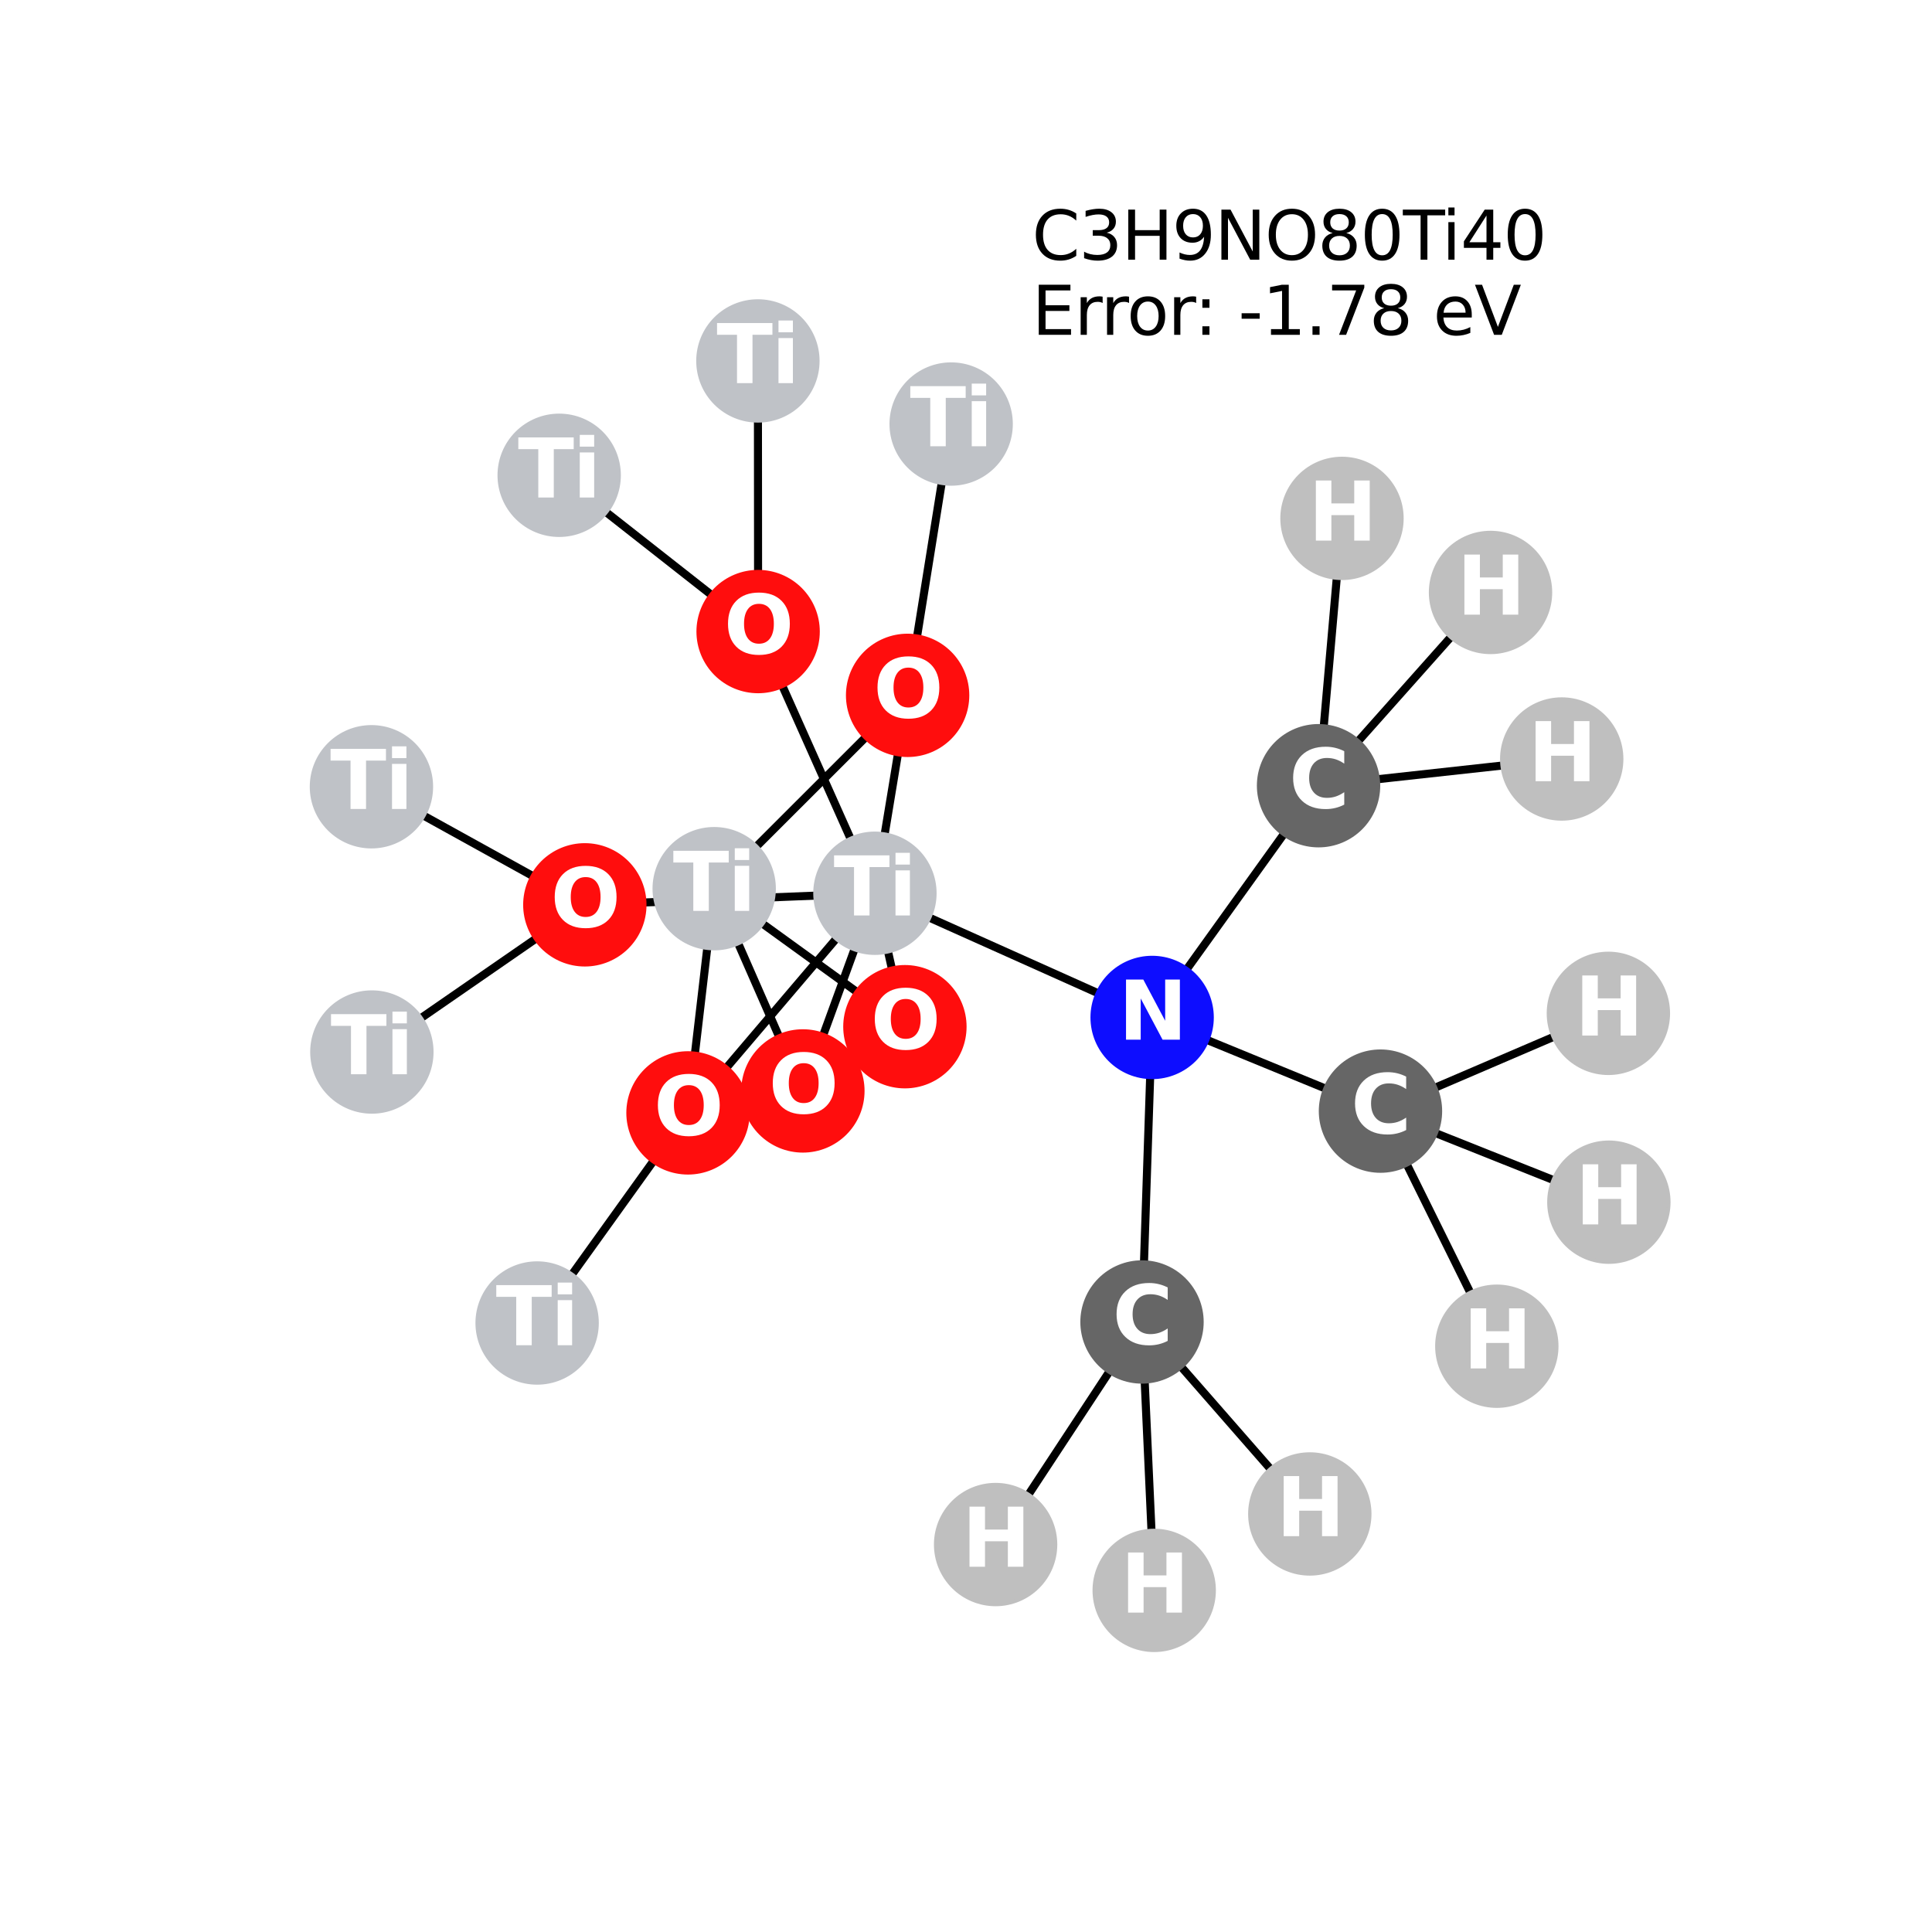 <?xml version="1.0" encoding="utf-8" standalone="no"?>
<!DOCTYPE svg PUBLIC "-//W3C//DTD SVG 1.1//EN"
  "http://www.w3.org/Graphics/SVG/1.1/DTD/svg11.dtd">
<svg xmlns:xlink="http://www.w3.org/1999/xlink" width="288pt" height="288pt" viewBox="0 0 288 288" xmlns="http://www.w3.org/2000/svg" version="1.1">
 <defs>
  <style type="text/css">*{stroke-linejoin: round; stroke-linecap: butt}</style>
 </defs>
 <g id="figure_1">
  <g id="patch_1">
   <path d="M 0 288 
L 288 288 
L 288 0 
L 0 0 
z
" style="fill: #ffffff"/>
  </g>
  <g id="axes_1">
   <g id="LineCollection_1">
    <path d="M 239.831 179.208 
L 205.785 165.634 
" clip-path="url(#p9552473738)" style="fill: none; stroke: #000000; stroke-width: 1.2"/>
    <path d="M 239.759 151.059 
L 205.785 165.634 
" clip-path="url(#p9552473738)" style="fill: none; stroke: #000000; stroke-width: 1.2"/>
    <path d="M 232.803 113.143 
L 196.555 117.124 
" clip-path="url(#p9552473738)" style="fill: none; stroke: #000000; stroke-width: 1.2"/>
    <path d="M 222.189 88.316 
L 196.555 117.124 
" clip-path="url(#p9552473738)" style="fill: none; stroke: #000000; stroke-width: 1.2"/>
    <path d="M 200.048 77.276 
L 196.555 117.124 
" clip-path="url(#p9552473738)" style="fill: none; stroke: #000000; stroke-width: 1.2"/>
    <path d="M 135.297 103.655 
L 141.787 63.211 
" clip-path="url(#p9552473738)" style="fill: none; stroke: #000000; stroke-width: 1.2"/>
    <path d="M 135.297 103.655 
L 130.423 133.155 
" clip-path="url(#p9552473738)" style="fill: none; stroke: #000000; stroke-width: 1.2"/>
    <path d="M 135.297 103.655 
L 106.464 132.474 
" clip-path="url(#p9552473738)" style="fill: none; stroke: #000000; stroke-width: 1.2"/>
    <path d="M 112.979 53.804 
L 113.011 94.146 
" clip-path="url(#p9552473738)" style="fill: none; stroke: #000000; stroke-width: 1.2"/>
    <path d="M 134.892 153.049 
L 130.423 133.155 
" clip-path="url(#p9552473738)" style="fill: none; stroke: #000000; stroke-width: 1.2"/>
    <path d="M 134.892 153.049 
L 106.464 132.474 
" clip-path="url(#p9552473738)" style="fill: none; stroke: #000000; stroke-width: 1.2"/>
    <path d="M 55.369 117.281 
L 87.18 134.882 
" clip-path="url(#p9552473738)" style="fill: none; stroke: #000000; stroke-width: 1.2"/>
    <path d="M 87.18 134.882 
L 130.423 133.155 
" clip-path="url(#p9552473738)" style="fill: none; stroke: #000000; stroke-width: 1.2"/>
    <path d="M 87.18 134.882 
L 55.434 156.823 
" clip-path="url(#p9552473738)" style="fill: none; stroke: #000000; stroke-width: 1.2"/>
    <path d="M 130.423 133.155 
L 113.011 94.146 
" clip-path="url(#p9552473738)" style="fill: none; stroke: #000000; stroke-width: 1.2"/>
    <path d="M 130.423 133.155 
L 102.559 165.896 
" clip-path="url(#p9552473738)" style="fill: none; stroke: #000000; stroke-width: 1.2"/>
    <path d="M 130.423 133.155 
L 119.684 162.623 
" clip-path="url(#p9552473738)" style="fill: none; stroke: #000000; stroke-width: 1.2"/>
    <path d="M 130.423 133.155 
L 171.747 151.67 
" clip-path="url(#p9552473738)" style="fill: none; stroke: #000000; stroke-width: 1.2"/>
    <path d="M 83.356 70.852 
L 113.011 94.146 
" clip-path="url(#p9552473738)" style="fill: none; stroke: #000000; stroke-width: 1.2"/>
    <path d="M 80.069 197.218 
L 102.559 165.896 
" clip-path="url(#p9552473738)" style="fill: none; stroke: #000000; stroke-width: 1.2"/>
    <path d="M 106.464 132.474 
L 102.559 165.896 
" clip-path="url(#p9552473738)" style="fill: none; stroke: #000000; stroke-width: 1.2"/>
    <path d="M 106.464 132.474 
L 119.684 162.623 
" clip-path="url(#p9552473738)" style="fill: none; stroke: #000000; stroke-width: 1.2"/>
    <path d="M 171.747 151.67 
L 170.237 197.064 
" clip-path="url(#p9552473738)" style="fill: none; stroke: #000000; stroke-width: 1.2"/>
    <path d="M 171.747 151.67 
L 205.785 165.634 
" clip-path="url(#p9552473738)" style="fill: none; stroke: #000000; stroke-width: 1.2"/>
    <path d="M 171.747 151.67 
L 196.555 117.124 
" clip-path="url(#p9552473738)" style="fill: none; stroke: #000000; stroke-width: 1.2"/>
    <path d="M 170.237 197.064 
L 148.414 230.243 
" clip-path="url(#p9552473738)" style="fill: none; stroke: #000000; stroke-width: 1.2"/>
    <path d="M 170.237 197.064 
L 172.055 237.076 
" clip-path="url(#p9552473738)" style="fill: none; stroke: #000000; stroke-width: 1.2"/>
    <path d="M 170.237 197.064 
L 195.25 225.683 
" clip-path="url(#p9552473738)" style="fill: none; stroke: #000000; stroke-width: 1.2"/>
    <path d="M 205.785 165.634 
L 223.128 200.679 
" clip-path="url(#p9552473738)" style="fill: none; stroke: #000000; stroke-width: 1.2"/>
   </g>
   <g id="PathCollection_1">
    <defs>
     <path id="C0_0_4c11da0458" d="M 0 8.944 
C 2.372 8.944 4.647 8.002 6.325 6.325 
C 8.002 4.647 8.944 2.372 8.944 -0 
C 8.944 -2.372 8.002 -4.647 6.325 -6.325 
C 4.647 -8.002 2.372 -8.944 0 -8.944 
C -2.372 -8.944 -4.647 -8.002 -6.325 -6.325 
C -8.002 -4.647 -8.944 -2.372 -8.944 0 
C -8.944 2.372 -8.002 4.647 -6.325 6.325 
C -4.647 8.002 -2.372 8.944 0 8.944 
z
"/>
    </defs>
    <g clip-path="url(#p9552473738)">
     <use xlink:href="#C0_0_4c11da0458" x="239.831" y="179.208" style="fill: #bfbfbf; stroke: #bfbfbf; stroke-width: 0.5"/>
    </g>
    <g clip-path="url(#p9552473738)">
     <use xlink:href="#C0_0_4c11da0458" x="239.759" y="151.059" style="fill: #bfbfbf; stroke: #bfbfbf; stroke-width: 0.5"/>
    </g>
    <g clip-path="url(#p9552473738)">
     <use xlink:href="#C0_0_4c11da0458" x="232.803" y="113.143" style="fill: #bfbfbf; stroke: #bfbfbf; stroke-width: 0.5"/>
    </g>
    <g clip-path="url(#p9552473738)">
     <use xlink:href="#C0_0_4c11da0458" x="222.189" y="88.316" style="fill: #bfbfbf; stroke: #bfbfbf; stroke-width: 0.5"/>
    </g>
    <g clip-path="url(#p9552473738)">
     <use xlink:href="#C0_0_4c11da0458" x="200.048" y="77.276" style="fill: #bfbfbf; stroke: #bfbfbf; stroke-width: 0.5"/>
    </g>
    <g clip-path="url(#p9552473738)">
     <use xlink:href="#C0_0_4c11da0458" x="135.297" y="103.655" style="fill: #ff0d0d; stroke: #ff0d0d; stroke-width: 0.5"/>
    </g>
    <g clip-path="url(#p9552473738)">
     <use xlink:href="#C0_0_4c11da0458" x="112.979" y="53.804" style="fill: #bfc2c7; stroke: #bfc2c7; stroke-width: 0.5"/>
    </g>
    <g clip-path="url(#p9552473738)">
     <use xlink:href="#C0_0_4c11da0458" x="134.892" y="153.049" style="fill: #ff0d0d; stroke: #ff0d0d; stroke-width: 0.5"/>
    </g>
    <g clip-path="url(#p9552473738)">
     <use xlink:href="#C0_0_4c11da0458" x="141.787" y="63.211" style="fill: #bfc2c7; stroke: #bfc2c7; stroke-width: 0.5"/>
    </g>
    <g clip-path="url(#p9552473738)">
     <use xlink:href="#C0_0_4c11da0458" x="55.369" y="117.281" style="fill: #bfc2c7; stroke: #bfc2c7; stroke-width: 0.5"/>
    </g>
    <g clip-path="url(#p9552473738)">
     <use xlink:href="#C0_0_4c11da0458" x="87.18" y="134.882" style="fill: #ff0d0d; stroke: #ff0d0d; stroke-width: 0.5"/>
    </g>
    <g clip-path="url(#p9552473738)">
     <use xlink:href="#C0_0_4c11da0458" x="130.423" y="133.155" style="fill: #bfc2c7; stroke: #bfc2c7; stroke-width: 0.5"/>
    </g>
    <g clip-path="url(#p9552473738)">
     <use xlink:href="#C0_0_4c11da0458" x="83.356" y="70.852" style="fill: #bfc2c7; stroke: #bfc2c7; stroke-width: 0.5"/>
    </g>
    <g clip-path="url(#p9552473738)">
     <use xlink:href="#C0_0_4c11da0458" x="80.069" y="197.218" style="fill: #bfc2c7; stroke: #bfc2c7; stroke-width: 0.5"/>
    </g>
    <g clip-path="url(#p9552473738)">
     <use xlink:href="#C0_0_4c11da0458" x="55.434" y="156.823" style="fill: #bfc2c7; stroke: #bfc2c7; stroke-width: 0.5"/>
    </g>
    <g clip-path="url(#p9552473738)">
     <use xlink:href="#C0_0_4c11da0458" x="106.464" y="132.474" style="fill: #bfc2c7; stroke: #bfc2c7; stroke-width: 0.5"/>
    </g>
    <g clip-path="url(#p9552473738)">
     <use xlink:href="#C0_0_4c11da0458" x="102.559" y="165.896" style="fill: #ff0d0d; stroke: #ff0d0d; stroke-width: 0.5"/>
    </g>
    <g clip-path="url(#p9552473738)">
     <use xlink:href="#C0_0_4c11da0458" x="119.684" y="162.623" style="fill: #ff0d0d; stroke: #ff0d0d; stroke-width: 0.5"/>
    </g>
    <g clip-path="url(#p9552473738)">
     <use xlink:href="#C0_0_4c11da0458" x="113.011" y="94.146" style="fill: #ff0d0d; stroke: #ff0d0d; stroke-width: 0.5"/>
    </g>
    <g clip-path="url(#p9552473738)">
     <use xlink:href="#C0_0_4c11da0458" x="171.747" y="151.67" style="fill: #0d0dff; stroke: #0d0dff; stroke-width: 0.5"/>
    </g>
    <g clip-path="url(#p9552473738)">
     <use xlink:href="#C0_0_4c11da0458" x="170.237" y="197.064" style="fill: #666666; stroke: #666666; stroke-width: 0.5"/>
    </g>
    <g clip-path="url(#p9552473738)">
     <use xlink:href="#C0_0_4c11da0458" x="205.785" y="165.634" style="fill: #666666; stroke: #666666; stroke-width: 0.5"/>
    </g>
    <g clip-path="url(#p9552473738)">
     <use xlink:href="#C0_0_4c11da0458" x="196.555" y="117.124" style="fill: #666666; stroke: #666666; stroke-width: 0.5"/>
    </g>
    <g clip-path="url(#p9552473738)">
     <use xlink:href="#C0_0_4c11da0458" x="148.414" y="230.243" style="fill: #bfbfbf; stroke: #bfbfbf; stroke-width: 0.5"/>
    </g>
    <g clip-path="url(#p9552473738)">
     <use xlink:href="#C0_0_4c11da0458" x="172.055" y="237.076" style="fill: #bfbfbf; stroke: #bfbfbf; stroke-width: 0.5"/>
    </g>
    <g clip-path="url(#p9552473738)">
     <use xlink:href="#C0_0_4c11da0458" x="195.25" y="225.683" style="fill: #bfbfbf; stroke: #bfbfbf; stroke-width: 0.5"/>
    </g>
    <g clip-path="url(#p9552473738)">
     <use xlink:href="#C0_0_4c11da0458" x="223.128" y="200.679" style="fill: #bfbfbf; stroke: #bfbfbf; stroke-width: 0.5"/>
    </g>
   </g>
   <g id="text_1">
    <g clip-path="url(#p9552473738)">
     <!-- H -->
     <g style="fill: #ffffff" transform="translate(234.81 182.519) scale(0.12 -0.12)">
      <defs>
       <path id="DejaVuSans-Bold-48" d="M 588 4666 
L 1791 4666 
L 1791 2888 
L 3566 2888 
L 3566 4666 
L 4769 4666 
L 4769 0 
L 3566 0 
L 3566 1978 
L 1791 1978 
L 1791 0 
L 588 0 
L 588 4666 
z
" transform="scale(0.016)"/>
      </defs>
      <use xlink:href="#DejaVuSans-Bold-48"/>
     </g>
    </g>
   </g>
   <g id="text_2">
    <g clip-path="url(#p9552473738)">
     <!-- H -->
     <g style="fill: #ffffff" transform="translate(234.738 154.37) scale(0.12 -0.12)">
      <use xlink:href="#DejaVuSans-Bold-48"/>
     </g>
    </g>
   </g>
   <g id="text_3">
    <g clip-path="url(#p9552473738)">
     <!-- H -->
     <g style="fill: #ffffff" transform="translate(227.782 116.454) scale(0.12 -0.12)">
      <use xlink:href="#DejaVuSans-Bold-48"/>
     </g>
    </g>
   </g>
   <g id="text_4">
    <g clip-path="url(#p9552473738)">
     <!-- H -->
     <g style="fill: #ffffff" transform="translate(217.168 91.627) scale(0.12 -0.12)">
      <use xlink:href="#DejaVuSans-Bold-48"/>
     </g>
    </g>
   </g>
   <g id="text_5">
    <g clip-path="url(#p9552473738)">
     <!-- H -->
     <g style="fill: #ffffff" transform="translate(195.027 80.587) scale(0.12 -0.12)">
      <use xlink:href="#DejaVuSans-Bold-48"/>
     </g>
    </g>
   </g>
   <g id="text_6">
    <g clip-path="url(#p9552473738)">
     <!-- O -->
     <g style="fill: #ffffff" transform="translate(130.196 106.966) scale(0.12 -0.12)">
      <defs>
       <path id="DejaVuSans-Bold-4f" d="M 2719 3878 
Q 2169 3878 1866 3472 
Q 1563 3066 1563 2328 
Q 1563 1594 1866 1187 
Q 2169 781 2719 781 
Q 3272 781 3575 1187 
Q 3878 1594 3878 2328 
Q 3878 3066 3575 3472 
Q 3272 3878 2719 3878 
z
M 2719 4750 
Q 3844 4750 4481 4106 
Q 5119 3463 5119 2328 
Q 5119 1197 4481 553 
Q 3844 -91 2719 -91 
Q 1597 -91 958 553 
Q 319 1197 319 2328 
Q 319 3463 958 4106 
Q 1597 4750 2719 4750 
z
" transform="scale(0.016)"/>
      </defs>
      <use xlink:href="#DejaVuSans-Bold-4f"/>
     </g>
    </g>
   </g>
   <g id="text_7">
    <g clip-path="url(#p9552473738)">
     <!-- Ti -->
     <g style="fill: #ffffff" transform="translate(106.829 57.115) scale(0.12 -0.12)">
      <defs>
       <path id="DejaVuSans-Bold-54" d="M 31 4666 
L 4331 4666 
L 4331 3756 
L 2784 3756 
L 2784 0 
L 1581 0 
L 1581 3756 
L 31 3756 
L 31 4666 
z
" transform="scale(0.016)"/>
       <path id="DejaVuSans-Bold-69" d="M 538 3500 
L 1656 3500 
L 1656 0 
L 538 0 
L 538 3500 
z
M 538 4863 
L 1656 4863 
L 1656 3950 
L 538 3950 
L 538 4863 
z
" transform="scale(0.016)"/>
      </defs>
      <use xlink:href="#DejaVuSans-Bold-54"/>
      <use xlink:href="#DejaVuSans-Bold-69" transform="translate(68.213 0)"/>
     </g>
    </g>
   </g>
   <g id="text_8">
    <g clip-path="url(#p9552473738)">
     <!-- O -->
     <g style="fill: #ffffff" transform="translate(129.791 156.36) scale(0.12 -0.12)">
      <use xlink:href="#DejaVuSans-Bold-4f"/>
     </g>
    </g>
   </g>
   <g id="text_9">
    <g clip-path="url(#p9552473738)">
     <!-- Ti -->
     <g style="fill: #ffffff" transform="translate(135.637 66.522) scale(0.12 -0.12)">
      <use xlink:href="#DejaVuSans-Bold-54"/>
      <use xlink:href="#DejaVuSans-Bold-69" transform="translate(68.213 0)"/>
     </g>
    </g>
   </g>
   <g id="text_10">
    <g clip-path="url(#p9552473738)">
     <!-- Ti -->
     <g style="fill: #ffffff" transform="translate(49.219 120.592) scale(0.12 -0.12)">
      <use xlink:href="#DejaVuSans-Bold-54"/>
      <use xlink:href="#DejaVuSans-Bold-69" transform="translate(68.213 0)"/>
     </g>
    </g>
   </g>
   <g id="text_11">
    <g clip-path="url(#p9552473738)">
     <!-- O -->
     <g style="fill: #ffffff" transform="translate(82.079 138.193) scale(0.12 -0.12)">
      <use xlink:href="#DejaVuSans-Bold-4f"/>
     </g>
    </g>
   </g>
   <g id="text_12">
    <g clip-path="url(#p9552473738)">
     <!-- Ti -->
     <g style="fill: #ffffff" transform="translate(124.273 136.466) scale(0.12 -0.12)">
      <use xlink:href="#DejaVuSans-Bold-54"/>
      <use xlink:href="#DejaVuSans-Bold-69" transform="translate(68.213 0)"/>
     </g>
    </g>
   </g>
   <g id="text_13">
    <g clip-path="url(#p9552473738)">
     <!-- Ti -->
     <g style="fill: #ffffff" transform="translate(77.206 74.164) scale(0.12 -0.12)">
      <use xlink:href="#DejaVuSans-Bold-54"/>
      <use xlink:href="#DejaVuSans-Bold-69" transform="translate(68.213 0)"/>
     </g>
    </g>
   </g>
   <g id="text_14">
    <g clip-path="url(#p9552473738)">
     <!-- Ti -->
     <g style="fill: #ffffff" transform="translate(73.919 200.53) scale(0.12 -0.12)">
      <use xlink:href="#DejaVuSans-Bold-54"/>
      <use xlink:href="#DejaVuSans-Bold-69" transform="translate(68.213 0)"/>
     </g>
    </g>
   </g>
   <g id="text_15">
    <g clip-path="url(#p9552473738)">
     <!-- Ti -->
     <g style="fill: #ffffff" transform="translate(49.284 160.135) scale(0.12 -0.12)">
      <use xlink:href="#DejaVuSans-Bold-54"/>
      <use xlink:href="#DejaVuSans-Bold-69" transform="translate(68.213 0)"/>
     </g>
    </g>
   </g>
   <g id="text_16">
    <g clip-path="url(#p9552473738)">
     <!-- Ti -->
     <g style="fill: #ffffff" transform="translate(100.314 135.785) scale(0.12 -0.12)">
      <use xlink:href="#DejaVuSans-Bold-54"/>
      <use xlink:href="#DejaVuSans-Bold-69" transform="translate(68.213 0)"/>
     </g>
    </g>
   </g>
   <g id="text_17">
    <g clip-path="url(#p9552473738)">
     <!-- O -->
     <g style="fill: #ffffff" transform="translate(97.458 169.207) scale(0.12 -0.12)">
      <use xlink:href="#DejaVuSans-Bold-4f"/>
     </g>
    </g>
   </g>
   <g id="text_18">
    <g clip-path="url(#p9552473738)">
     <!-- O -->
     <g style="fill: #ffffff" transform="translate(114.584 165.934) scale(0.12 -0.12)">
      <use xlink:href="#DejaVuSans-Bold-4f"/>
     </g>
    </g>
   </g>
   <g id="text_19">
    <g clip-path="url(#p9552473738)">
     <!-- O -->
     <g style="fill: #ffffff" transform="translate(107.911 97.458) scale(0.12 -0.12)">
      <use xlink:href="#DejaVuSans-Bold-4f"/>
     </g>
    </g>
   </g>
   <g id="text_20">
    <g clip-path="url(#p9552473738)">
     <!-- N -->
     <g style="fill: #ffffff" transform="translate(166.725 154.982) scale(0.12 -0.12)">
      <defs>
       <path id="DejaVuSans-Bold-4e" d="M 588 4666 
L 1931 4666 
L 3628 1466 
L 3628 4666 
L 4769 4666 
L 4769 0 
L 3425 0 
L 1728 3200 
L 1728 0 
L 588 0 
L 588 4666 
z
" transform="scale(0.016)"/>
      </defs>
      <use xlink:href="#DejaVuSans-Bold-4e"/>
     </g>
    </g>
   </g>
   <g id="text_21">
    <g clip-path="url(#p9552473738)">
     <!-- C -->
     <g style="fill: #ffffff" transform="translate(165.834 200.376) scale(0.12 -0.12)">
      <defs>
       <path id="DejaVuSans-Bold-43" d="M 4288 256 
Q 3956 84 3597 -3 
Q 3238 -91 2847 -91 
Q 1681 -91 1000 561 
Q 319 1213 319 2328 
Q 319 3447 1000 4098 
Q 1681 4750 2847 4750 
Q 3238 4750 3597 4662 
Q 3956 4575 4288 4403 
L 4288 3438 
Q 3953 3666 3628 3772 
Q 3303 3878 2944 3878 
Q 2300 3878 1931 3465 
Q 1563 3053 1563 2328 
Q 1563 1606 1931 1193 
Q 2300 781 2944 781 
Q 3303 781 3628 887 
Q 3953 994 4288 1222 
L 4288 256 
z
" transform="scale(0.016)"/>
      </defs>
      <use xlink:href="#DejaVuSans-Bold-43"/>
     </g>
    </g>
   </g>
   <g id="text_22">
    <g clip-path="url(#p9552473738)">
     <!-- C -->
     <g style="fill: #ffffff" transform="translate(201.381 168.945) scale(0.12 -0.12)">
      <use xlink:href="#DejaVuSans-Bold-43"/>
     </g>
    </g>
   </g>
   <g id="text_23">
    <g clip-path="url(#p9552473738)">
     <!-- C -->
     <g style="fill: #ffffff" transform="translate(192.152 120.435) scale(0.12 -0.12)">
      <use xlink:href="#DejaVuSans-Bold-43"/>
     </g>
    </g>
   </g>
   <g id="text_24">
    <g clip-path="url(#p9552473738)">
     <!-- H -->
     <g style="fill: #ffffff" transform="translate(143.393 233.554) scale(0.12 -0.12)">
      <use xlink:href="#DejaVuSans-Bold-48"/>
     </g>
    </g>
   </g>
   <g id="text_25">
    <g clip-path="url(#p9552473738)">
     <!-- H -->
     <g style="fill: #ffffff" transform="translate(167.034 240.388) scale(0.12 -0.12)">
      <use xlink:href="#DejaVuSans-Bold-48"/>
     </g>
    </g>
   </g>
   <g id="text_26">
    <g clip-path="url(#p9552473738)">
     <!-- H -->
     <g style="fill: #ffffff" transform="translate(190.229 228.994) scale(0.12 -0.12)">
      <use xlink:href="#DejaVuSans-Bold-48"/>
     </g>
    </g>
   </g>
   <g id="text_27">
    <g clip-path="url(#p9552473738)">
     <!-- H -->
     <g style="fill: #ffffff" transform="translate(218.106 203.99) scale(0.12 -0.12)">
      <use xlink:href="#DejaVuSans-Bold-48"/>
     </g>
    </g>
   </g>
   <g id="text_28">
    <!-- C3H9NO80Ti40 -->
    <g transform="translate(153.842 38.712) scale(0.1 -0.1)">
     <defs>
      <path id="DejaVuSans-43" d="M 4122 4306 
L 4122 3641 
Q 3803 3938 3442 4084 
Q 3081 4231 2675 4231 
Q 1875 4231 1450 3742 
Q 1025 3253 1025 2328 
Q 1025 1406 1450 917 
Q 1875 428 2675 428 
Q 3081 428 3442 575 
Q 3803 722 4122 1019 
L 4122 359 
Q 3791 134 3420 21 
Q 3050 -91 2638 -91 
Q 1578 -91 968 557 
Q 359 1206 359 2328 
Q 359 3453 968 4101 
Q 1578 4750 2638 4750 
Q 3056 4750 3426 4639 
Q 3797 4528 4122 4306 
z
" transform="scale(0.016)"/>
      <path id="DejaVuSans-33" d="M 2597 2516 
Q 3050 2419 3304 2112 
Q 3559 1806 3559 1356 
Q 3559 666 3084 287 
Q 2609 -91 1734 -91 
Q 1441 -91 1130 -33 
Q 819 25 488 141 
L 488 750 
Q 750 597 1062 519 
Q 1375 441 1716 441 
Q 2309 441 2620 675 
Q 2931 909 2931 1356 
Q 2931 1769 2642 2001 
Q 2353 2234 1838 2234 
L 1294 2234 
L 1294 2753 
L 1863 2753 
Q 2328 2753 2575 2939 
Q 2822 3125 2822 3475 
Q 2822 3834 2567 4026 
Q 2313 4219 1838 4219 
Q 1578 4219 1281 4162 
Q 984 4106 628 3988 
L 628 4550 
Q 988 4650 1302 4700 
Q 1616 4750 1894 4750 
Q 2613 4750 3031 4423 
Q 3450 4097 3450 3541 
Q 3450 3153 3228 2886 
Q 3006 2619 2597 2516 
z
" transform="scale(0.016)"/>
      <path id="DejaVuSans-48" d="M 628 4666 
L 1259 4666 
L 1259 2753 
L 3553 2753 
L 3553 4666 
L 4184 4666 
L 4184 0 
L 3553 0 
L 3553 2222 
L 1259 2222 
L 1259 0 
L 628 0 
L 628 4666 
z
" transform="scale(0.016)"/>
      <path id="DejaVuSans-39" d="M 703 97 
L 703 672 
Q 941 559 1184 500 
Q 1428 441 1663 441 
Q 2288 441 2617 861 
Q 2947 1281 2994 2138 
Q 2813 1869 2534 1725 
Q 2256 1581 1919 1581 
Q 1219 1581 811 2004 
Q 403 2428 403 3163 
Q 403 3881 828 4315 
Q 1253 4750 1959 4750 
Q 2769 4750 3195 4129 
Q 3622 3509 3622 2328 
Q 3622 1225 3098 567 
Q 2575 -91 1691 -91 
Q 1453 -91 1209 -44 
Q 966 3 703 97 
z
M 1959 2075 
Q 2384 2075 2632 2365 
Q 2881 2656 2881 3163 
Q 2881 3666 2632 3958 
Q 2384 4250 1959 4250 
Q 1534 4250 1286 3958 
Q 1038 3666 1038 3163 
Q 1038 2656 1286 2365 
Q 1534 2075 1959 2075 
z
" transform="scale(0.016)"/>
      <path id="DejaVuSans-4e" d="M 628 4666 
L 1478 4666 
L 3547 763 
L 3547 4666 
L 4159 4666 
L 4159 0 
L 3309 0 
L 1241 3903 
L 1241 0 
L 628 0 
L 628 4666 
z
" transform="scale(0.016)"/>
      <path id="DejaVuSans-4f" d="M 2522 4238 
Q 1834 4238 1429 3725 
Q 1025 3213 1025 2328 
Q 1025 1447 1429 934 
Q 1834 422 2522 422 
Q 3209 422 3611 934 
Q 4013 1447 4013 2328 
Q 4013 3213 3611 3725 
Q 3209 4238 2522 4238 
z
M 2522 4750 
Q 3503 4750 4090 4092 
Q 4678 3434 4678 2328 
Q 4678 1225 4090 567 
Q 3503 -91 2522 -91 
Q 1538 -91 948 565 
Q 359 1222 359 2328 
Q 359 3434 948 4092 
Q 1538 4750 2522 4750 
z
" transform="scale(0.016)"/>
      <path id="DejaVuSans-38" d="M 2034 2216 
Q 1584 2216 1326 1975 
Q 1069 1734 1069 1313 
Q 1069 891 1326 650 
Q 1584 409 2034 409 
Q 2484 409 2743 651 
Q 3003 894 3003 1313 
Q 3003 1734 2745 1975 
Q 2488 2216 2034 2216 
z
M 1403 2484 
Q 997 2584 770 2862 
Q 544 3141 544 3541 
Q 544 4100 942 4425 
Q 1341 4750 2034 4750 
Q 2731 4750 3128 4425 
Q 3525 4100 3525 3541 
Q 3525 3141 3298 2862 
Q 3072 2584 2669 2484 
Q 3125 2378 3379 2068 
Q 3634 1759 3634 1313 
Q 3634 634 3220 271 
Q 2806 -91 2034 -91 
Q 1263 -91 848 271 
Q 434 634 434 1313 
Q 434 1759 690 2068 
Q 947 2378 1403 2484 
z
M 1172 3481 
Q 1172 3119 1398 2916 
Q 1625 2713 2034 2713 
Q 2441 2713 2670 2916 
Q 2900 3119 2900 3481 
Q 2900 3844 2670 4047 
Q 2441 4250 2034 4250 
Q 1625 4250 1398 4047 
Q 1172 3844 1172 3481 
z
" transform="scale(0.016)"/>
      <path id="DejaVuSans-30" d="M 2034 4250 
Q 1547 4250 1301 3770 
Q 1056 3291 1056 2328 
Q 1056 1369 1301 889 
Q 1547 409 2034 409 
Q 2525 409 2770 889 
Q 3016 1369 3016 2328 
Q 3016 3291 2770 3770 
Q 2525 4250 2034 4250 
z
M 2034 4750 
Q 2819 4750 3233 4129 
Q 3647 3509 3647 2328 
Q 3647 1150 3233 529 
Q 2819 -91 2034 -91 
Q 1250 -91 836 529 
Q 422 1150 422 2328 
Q 422 3509 836 4129 
Q 1250 4750 2034 4750 
z
" transform="scale(0.016)"/>
      <path id="DejaVuSans-54" d="M -19 4666 
L 3928 4666 
L 3928 4134 
L 2272 4134 
L 2272 0 
L 1638 0 
L 1638 4134 
L -19 4134 
L -19 4666 
z
" transform="scale(0.016)"/>
      <path id="DejaVuSans-69" d="M 603 3500 
L 1178 3500 
L 1178 0 
L 603 0 
L 603 3500 
z
M 603 4863 
L 1178 4863 
L 1178 4134 
L 603 4134 
L 603 4863 
z
" transform="scale(0.016)"/>
      <path id="DejaVuSans-34" d="M 2419 4116 
L 825 1625 
L 2419 1625 
L 2419 4116 
z
M 2253 4666 
L 3047 4666 
L 3047 1625 
L 3713 1625 
L 3713 1100 
L 3047 1100 
L 3047 0 
L 2419 0 
L 2419 1100 
L 313 1100 
L 313 1709 
L 2253 4666 
z
" transform="scale(0.016)"/>
     </defs>
     <use xlink:href="#DejaVuSans-43"/>
     <use xlink:href="#DejaVuSans-33" transform="translate(69.824 0)"/>
     <use xlink:href="#DejaVuSans-48" transform="translate(133.447 0)"/>
     <use xlink:href="#DejaVuSans-39" transform="translate(208.643 0)"/>
     <use xlink:href="#DejaVuSans-4e" transform="translate(272.266 0)"/>
     <use xlink:href="#DejaVuSans-4f" transform="translate(347.07 0)"/>
     <use xlink:href="#DejaVuSans-38" transform="translate(425.781 0)"/>
     <use xlink:href="#DejaVuSans-30" transform="translate(489.404 0)"/>
     <use xlink:href="#DejaVuSans-54" transform="translate(553.027 0)"/>
     <use xlink:href="#DejaVuSans-69" transform="translate(610.986 0)"/>
     <use xlink:href="#DejaVuSans-34" transform="translate(638.77 0)"/>
     <use xlink:href="#DejaVuSans-30" transform="translate(702.393 0)"/>
    </g>
    <!-- Error: -1.78 eV -->
    <g transform="translate(153.842 49.909) scale(0.1 -0.1)">
     <defs>
      <path id="DejaVuSans-45" d="M 628 4666 
L 3578 4666 
L 3578 4134 
L 1259 4134 
L 1259 2753 
L 3481 2753 
L 3481 2222 
L 1259 2222 
L 1259 531 
L 3634 531 
L 3634 0 
L 628 0 
L 628 4666 
z
" transform="scale(0.016)"/>
      <path id="DejaVuSans-72" d="M 2631 2963 
Q 2534 3019 2420 3045 
Q 2306 3072 2169 3072 
Q 1681 3072 1420 2755 
Q 1159 2438 1159 1844 
L 1159 0 
L 581 0 
L 581 3500 
L 1159 3500 
L 1159 2956 
Q 1341 3275 1631 3429 
Q 1922 3584 2338 3584 
Q 2397 3584 2469 3576 
Q 2541 3569 2628 3553 
L 2631 2963 
z
" transform="scale(0.016)"/>
      <path id="DejaVuSans-6f" d="M 1959 3097 
Q 1497 3097 1228 2736 
Q 959 2375 959 1747 
Q 959 1119 1226 758 
Q 1494 397 1959 397 
Q 2419 397 2687 759 
Q 2956 1122 2956 1747 
Q 2956 2369 2687 2733 
Q 2419 3097 1959 3097 
z
M 1959 3584 
Q 2709 3584 3137 3096 
Q 3566 2609 3566 1747 
Q 3566 888 3137 398 
Q 2709 -91 1959 -91 
Q 1206 -91 779 398 
Q 353 888 353 1747 
Q 353 2609 779 3096 
Q 1206 3584 1959 3584 
z
" transform="scale(0.016)"/>
      <path id="DejaVuSans-3a" d="M 750 794 
L 1409 794 
L 1409 0 
L 750 0 
L 750 794 
z
M 750 3309 
L 1409 3309 
L 1409 2516 
L 750 2516 
L 750 3309 
z
" transform="scale(0.016)"/>
      <path id="DejaVuSans-20" transform="scale(0.016)"/>
      <path id="DejaVuSans-2d" d="M 313 2009 
L 1997 2009 
L 1997 1497 
L 313 1497 
L 313 2009 
z
" transform="scale(0.016)"/>
      <path id="DejaVuSans-31" d="M 794 531 
L 1825 531 
L 1825 4091 
L 703 3866 
L 703 4441 
L 1819 4666 
L 2450 4666 
L 2450 531 
L 3481 531 
L 3481 0 
L 794 0 
L 794 531 
z
" transform="scale(0.016)"/>
      <path id="DejaVuSans-2e" d="M 684 794 
L 1344 794 
L 1344 0 
L 684 0 
L 684 794 
z
" transform="scale(0.016)"/>
      <path id="DejaVuSans-37" d="M 525 4666 
L 3525 4666 
L 3525 4397 
L 1831 0 
L 1172 0 
L 2766 4134 
L 525 4134 
L 525 4666 
z
" transform="scale(0.016)"/>
      <path id="DejaVuSans-65" d="M 3597 1894 
L 3597 1613 
L 953 1613 
Q 991 1019 1311 708 
Q 1631 397 2203 397 
Q 2534 397 2845 478 
Q 3156 559 3463 722 
L 3463 178 
Q 3153 47 2828 -22 
Q 2503 -91 2169 -91 
Q 1331 -91 842 396 
Q 353 884 353 1716 
Q 353 2575 817 3079 
Q 1281 3584 2069 3584 
Q 2775 3584 3186 3129 
Q 3597 2675 3597 1894 
z
M 3022 2063 
Q 3016 2534 2758 2815 
Q 2500 3097 2075 3097 
Q 1594 3097 1305 2825 
Q 1016 2553 972 2059 
L 3022 2063 
z
" transform="scale(0.016)"/>
      <path id="DejaVuSans-56" d="M 1831 0 
L 50 4666 
L 709 4666 
L 2188 738 
L 3669 4666 
L 4325 4666 
L 2547 0 
L 1831 0 
z
" transform="scale(0.016)"/>
     </defs>
     <use xlink:href="#DejaVuSans-45"/>
     <use xlink:href="#DejaVuSans-72" transform="translate(63.184 0)"/>
     <use xlink:href="#DejaVuSans-72" transform="translate(102.547 0)"/>
     <use xlink:href="#DejaVuSans-6f" transform="translate(141.41 0)"/>
     <use xlink:href="#DejaVuSans-72" transform="translate(202.592 0)"/>
     <use xlink:href="#DejaVuSans-3a" transform="translate(241.955 0)"/>
     <use xlink:href="#DejaVuSans-20" transform="translate(275.646 0)"/>
     <use xlink:href="#DejaVuSans-2d" transform="translate(307.434 0)"/>
     <use xlink:href="#DejaVuSans-31" transform="translate(343.518 0)"/>
     <use xlink:href="#DejaVuSans-2e" transform="translate(407.141 0)"/>
     <use xlink:href="#DejaVuSans-37" transform="translate(438.928 0)"/>
     <use xlink:href="#DejaVuSans-38" transform="translate(502.551 0)"/>
     <use xlink:href="#DejaVuSans-20" transform="translate(566.174 0)"/>
     <use xlink:href="#DejaVuSans-65" transform="translate(597.961 0)"/>
     <use xlink:href="#DejaVuSans-56" transform="translate(659.484 0)"/>
    </g>
   </g>
  </g>
 </g>
 <defs>
  <clipPath id="p9552473738">
   <rect x="36" y="34.56" width="223.2" height="221.76"/>
  </clipPath>
 </defs>
</svg>
